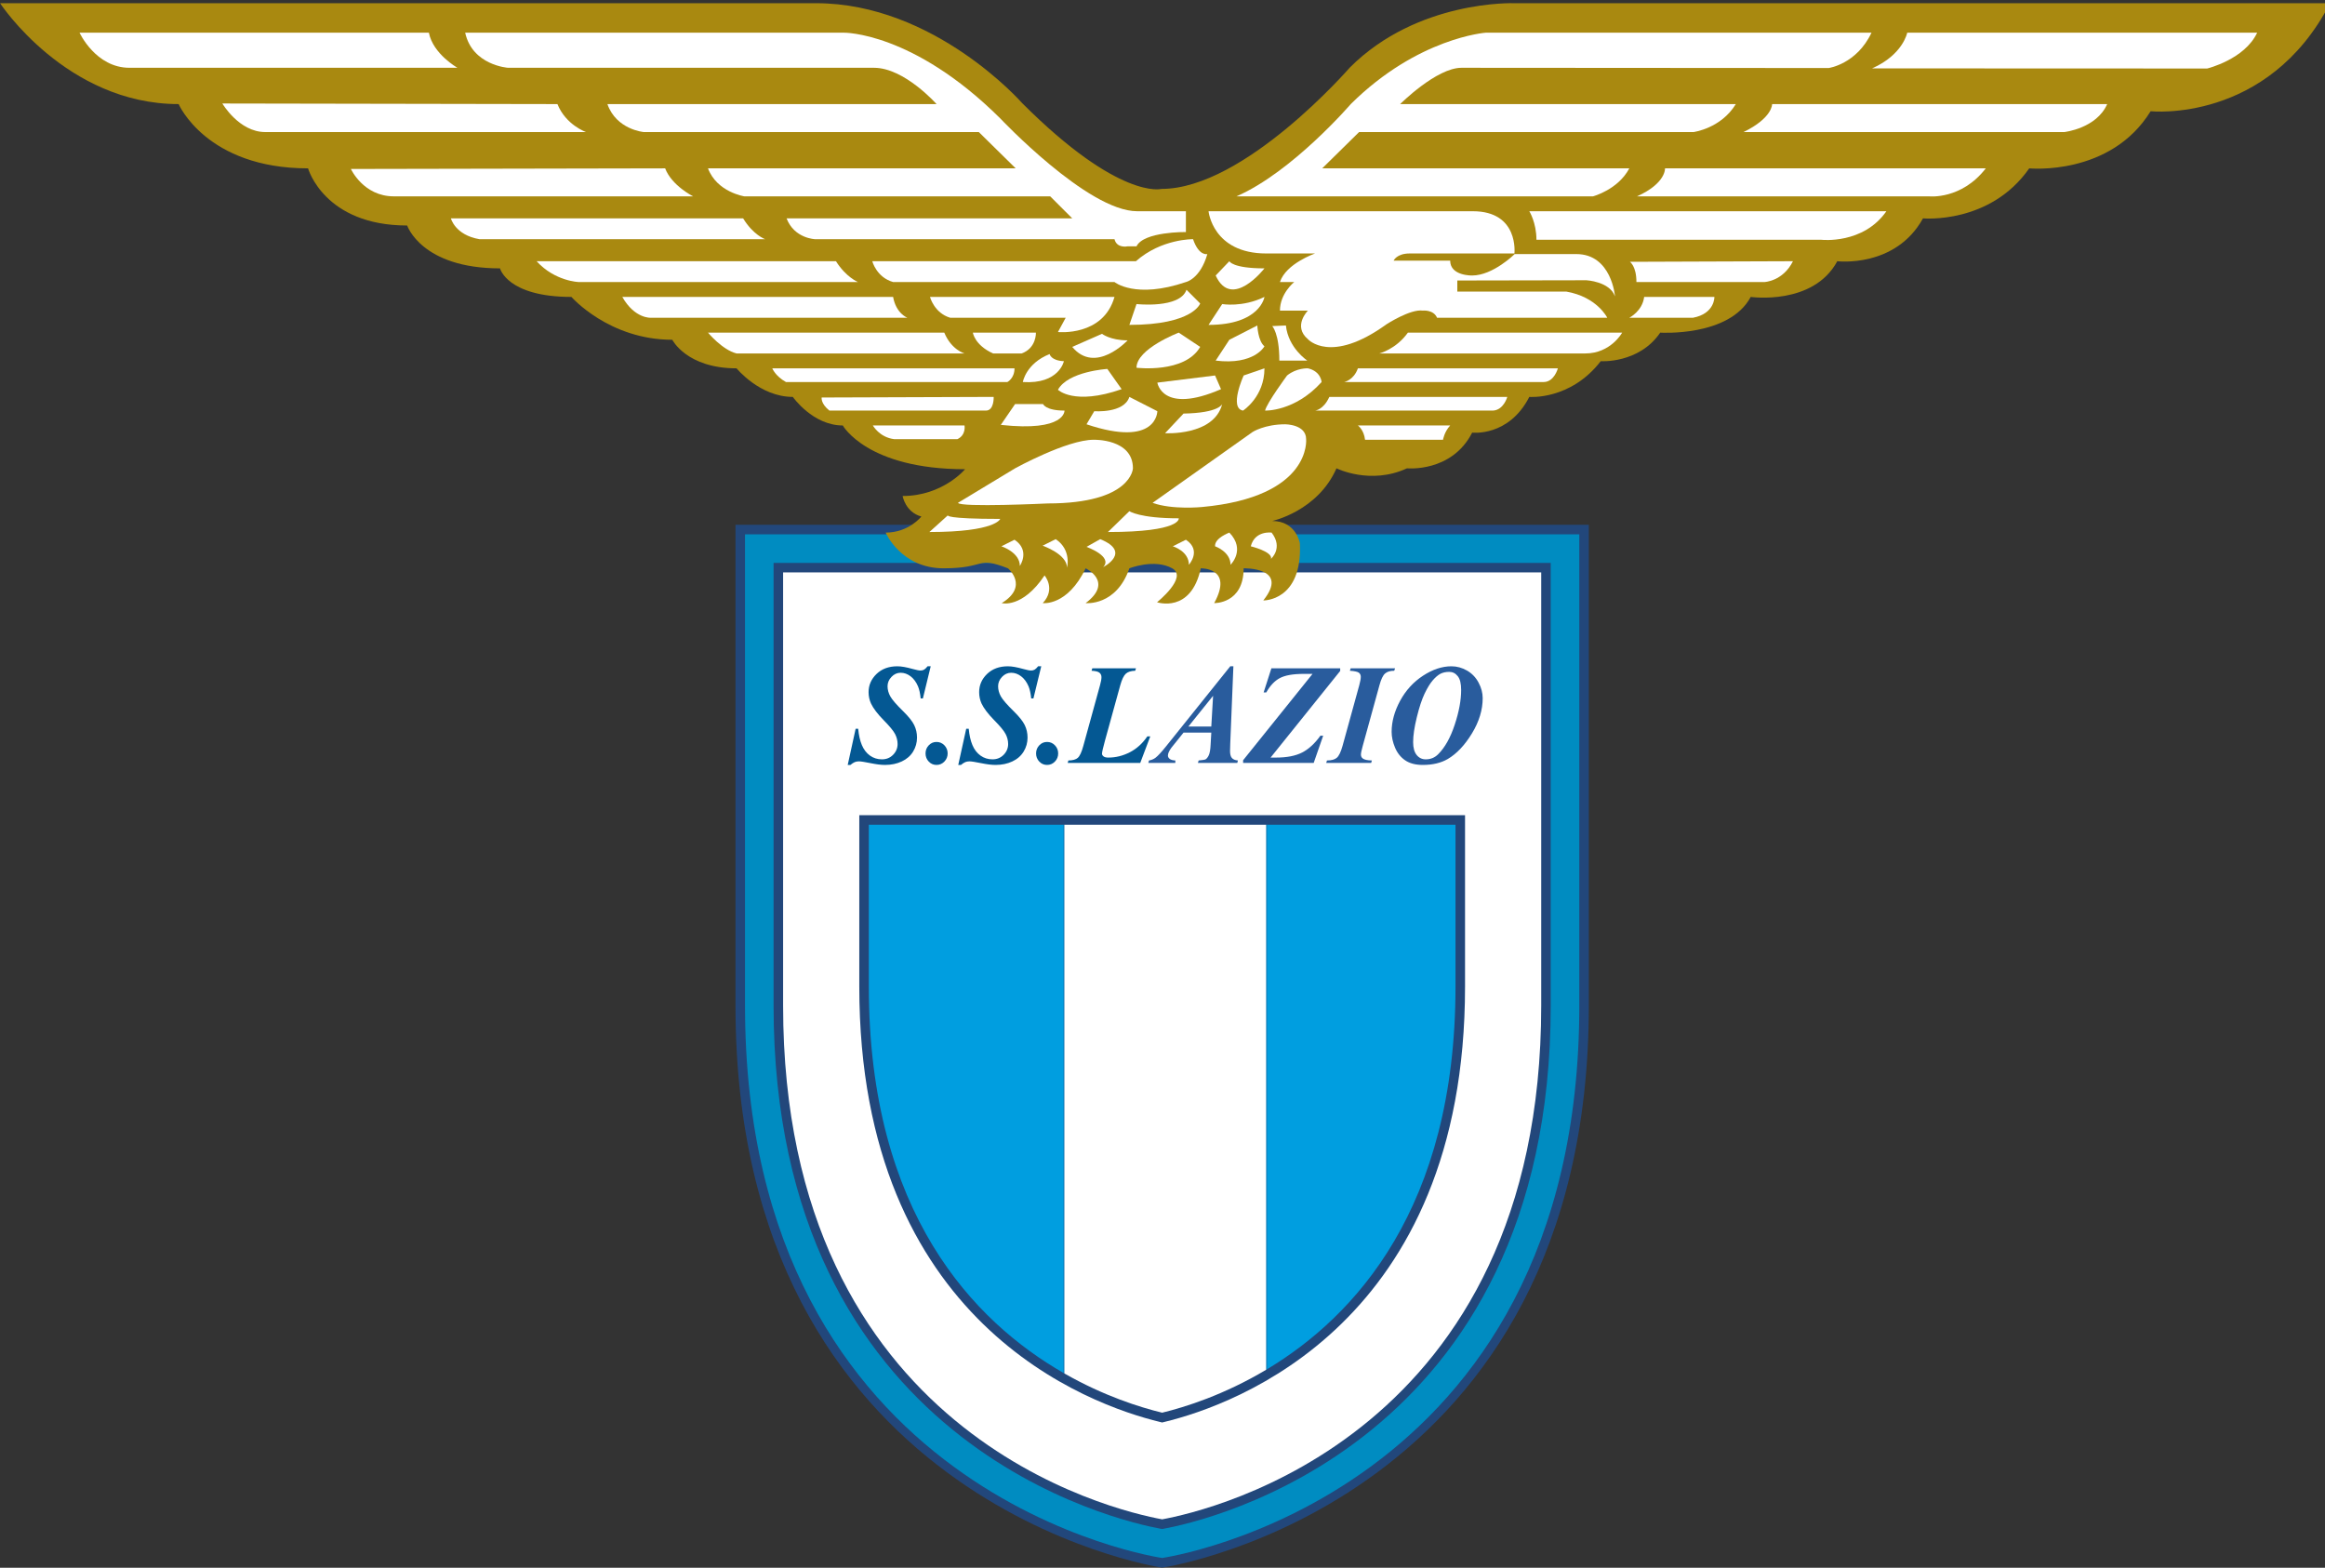 <?xml version="1.0" encoding="UTF-8"?>
<svg xmlns="http://www.w3.org/2000/svg" xmlns:xlink="http://www.w3.org/1999/xlink" width="568.9pt" height="383.6pt" viewBox="0 0 568.9 383.6" version="1.1">
<rect x="0" y="0" width="568.9" height="383.6" fill="#333333" stroke="none"/>
<defs>
<clipPath id="clip1">
  <path d="M 179 128 L 389 128 L 389 383.602 L 179 383.602 Z M 179 128 "/>
</clipPath>
<clipPath id="clip2">
  <path d="M 0 0 L 568.898 0 L 568.898 148 L 0 148 Z M 0 0 "/>
</clipPath>
</defs>
<g id="surface1">
<g clip-path="url(#clip1)" clip-rule="nonzero">
<path style=" stroke:none;fill-rule:evenodd;fill:rgb(13.33%,27.831%,48.242%);fill-opacity:1;" d="M 179.965 128.406 L 179.965 246.07 C 179.965 367.266 282.996 383.367 284.035 383.516 L 284.367 383.562 L 284.695 383.516 C 285.734 383.367 388.766 367.266 388.766 246.07 L 388.766 128.406 Z M 179.965 128.406 "/>
</g>
<path style=" stroke:none;fill-rule:evenodd;fill:rgb(0%,54.881%,75.781%);fill-opacity:1;" d="M 284.367 381.211 C 284.367 381.211 182.297 366.648 182.297 246.07 L 182.297 130.734 L 386.438 130.734 L 386.438 246.07 C 386.438 366.648 284.367 381.211 284.367 381.211 Z M 284.367 381.211 "/>
<path style=" stroke:none;fill-rule:evenodd;fill:rgb(13.33%,27.831%,48.242%);fill-opacity:1;" d="M 189.285 137.727 L 189.285 246.07 C 189.285 353.66 274.258 372.281 283.945 374.051 L 284.367 374.129 L 284.785 374.051 C 294.473 372.281 379.445 353.66 379.445 246.07 L 379.445 137.727 Z M 189.285 137.727 "/>
<path style=" stroke:none;fill-rule:evenodd;fill:rgb(100%,100%,100%);fill-opacity:1;" d="M 377.117 140.055 C 377.117 155.805 377.117 246.07 377.117 246.07 C 377.117 350.988 296.129 369.609 284.367 371.758 C 272.605 369.609 191.617 350.988 191.617 246.07 C 191.617 246.07 191.617 155.805 191.617 140.055 C 207.781 140.055 360.953 140.055 377.117 140.055 Z M 377.117 140.055 "/>
<path style=" stroke:none;fill-rule:evenodd;fill:rgb(13.33%,27.831%,48.242%);fill-opacity:1;" d="M 210.258 199.469 L 210.258 241.41 C 210.258 323.738 266.559 343.75 283.816 347.926 L 284.367 348.062 L 284.914 347.926 C 302.172 343.75 358.477 323.734 358.477 241.41 L 358.477 199.469 Z M 210.258 199.469 "/>
<path style=" stroke:none;fill-rule:evenodd;fill:rgb(0%,61.914%,87.889%);fill-opacity:1;" d="M 309.805 201.801 L 309.805 335.164 C 309.891 335.113 309.984 335.059 310.07 335.008 L 310.07 201.801 C 309.977 201.801 309.895 201.801 309.805 201.801 Z M 309.805 201.801 "/>
<path style=" stroke:none;fill-rule:evenodd;fill:rgb(0%,61.914%,87.889%);fill-opacity:1;" d="M 260.18 201.801 L 260.18 335.914 C 260.266 335.965 260.352 336.012 260.441 336.062 L 260.441 201.801 C 260.352 201.801 260.266 201.801 260.18 201.801 Z M 260.18 201.801 "/>
<path style=" stroke:none;fill-rule:evenodd;fill:rgb(0%,61.914%,87.889%);fill-opacity:1;" d="M 212.59 201.801 C 212.59 220.754 212.59 241.41 212.59 241.41 C 212.59 296.871 238.43 323.402 260.18 335.914 L 260.18 201.801 C 242.059 201.801 225.219 201.801 212.59 201.801 Z M 212.59 201.801 "/>
<path style=" stroke:none;fill-rule:evenodd;fill:rgb(100%,100%,100%);fill-opacity:1;" d="M 260.441 201.801 L 260.441 336.062 C 270.152 341.609 279.023 344.371 284.367 345.664 C 289.984 344.301 299.508 341.309 309.805 335.164 L 309.805 201.801 C 293.727 201.801 276.59 201.801 260.441 201.801 Z M 260.441 201.801 "/>
<path style=" stroke:none;fill-rule:evenodd;fill:rgb(0%,61.914%,87.889%);fill-opacity:1;" d="M 356.145 241.41 C 356.145 241.41 356.145 220.754 356.145 201.801 C 343.867 201.801 327.609 201.801 310.07 201.801 L 310.07 335.008 C 331.48 322.145 356.145 295.586 356.145 241.41 Z M 356.145 241.41 "/>
<path style=" stroke:none;fill-rule:evenodd;fill:rgb(1.567%,34.521%,57.617%);fill-opacity:1;" d="M 227.734 163.031 L 225.82 170.895 L 225.277 170.895 C 225.152 169.668 224.938 168.688 224.629 167.949 C 224.176 166.883 223.57 166.062 222.812 165.48 C 222.055 164.902 221.238 164.613 220.367 164.613 C 219.516 164.613 218.773 164.953 218.133 165.625 C 217.492 166.301 217.172 167.062 217.172 167.91 C 217.172 168.75 217.395 169.578 217.844 170.387 C 218.289 171.195 219.348 172.418 221.008 174.047 C 222.34 175.352 223.234 176.473 223.691 177.414 C 224.152 178.355 224.383 179.375 224.383 180.473 C 224.383 181.707 224.066 182.848 223.434 183.891 C 222.801 184.93 221.879 185.738 220.664 186.309 C 219.449 186.883 218.086 187.168 216.555 187.168 C 215.609 187.168 214.426 187.023 213.004 186.73 C 211.578 186.441 210.633 186.293 210.164 186.293 C 209.789 186.293 209.453 186.355 209.156 186.473 C 208.859 186.594 208.504 186.824 208.086 187.168 L 207.426 187.168 L 209.367 178.32 L 209.992 178.32 C 210.129 179.883 210.43 181.215 210.891 182.312 C 211.355 183.41 212.016 184.266 212.871 184.883 C 213.73 185.496 214.711 185.801 215.805 185.801 C 216.891 185.801 217.801 185.43 218.531 184.684 C 219.266 183.938 219.629 183.059 219.629 182.059 C 219.629 181.203 219.422 180.387 219.012 179.598 C 218.598 178.809 217.656 177.668 216.184 176.176 C 214.715 174.68 213.695 173.336 213.133 172.156 C 212.73 171.277 212.531 170.348 212.531 169.359 C 212.531 167.641 213.18 166.16 214.477 164.906 C 215.773 163.656 217.477 163.031 219.578 163.031 C 220.523 163.031 221.77 163.25 223.316 163.684 C 224.227 163.941 224.871 164.066 225.246 164.066 C 225.562 164.066 225.848 164 226.098 163.859 C 226.348 163.719 226.641 163.441 226.969 163.031 Z M 227.734 163.031 "/>
<path style=" stroke:none;fill-rule:evenodd;fill:rgb(1.567%,34.521%,57.617%);fill-opacity:1;" d="M 229.152 181.543 C 229.91 181.543 230.555 181.816 231.086 182.367 C 231.609 182.914 231.879 183.578 231.879 184.355 C 231.879 185.133 231.605 185.797 231.074 186.348 C 230.539 186.895 229.898 187.168 229.152 187.168 C 228.406 187.168 227.773 186.895 227.254 186.348 C 226.73 185.797 226.469 185.133 226.469 184.355 C 226.469 183.578 226.73 182.914 227.254 182.367 C 227.773 181.816 228.406 181.543 229.152 181.543 Z M 229.152 181.543 "/>
<path style=" stroke:none;fill-rule:evenodd;fill:rgb(1.567%,34.521%,57.617%);fill-opacity:1;" d="M 254.781 163.031 L 252.867 170.895 L 252.324 170.895 C 252.199 169.668 251.984 168.688 251.68 167.949 C 251.227 166.883 250.617 166.062 249.859 165.48 C 249.102 164.902 248.285 164.613 247.414 164.613 C 246.566 164.613 245.82 164.953 245.18 165.625 C 244.547 166.301 244.223 167.062 244.223 167.91 C 244.223 168.75 244.445 169.578 244.891 170.387 C 245.34 171.195 246.395 172.418 248.059 174.047 C 249.387 175.352 250.281 176.473 250.742 177.414 C 251.199 178.355 251.43 179.375 251.43 180.473 C 251.43 181.707 251.113 182.848 250.48 183.891 C 249.848 184.93 248.926 185.738 247.715 186.309 C 246.504 186.883 245.129 187.168 243.605 187.168 C 242.656 187.168 241.473 187.023 240.051 186.73 C 238.629 186.441 237.68 186.293 237.215 186.293 C 236.84 186.293 236.504 186.355 236.203 186.473 C 235.91 186.594 235.551 186.824 235.129 187.168 L 234.473 187.168 L 236.422 178.32 L 237.039 178.32 C 237.176 179.883 237.477 181.215 237.941 182.312 C 238.402 183.41 239.062 184.266 239.922 184.883 C 240.777 185.496 241.758 185.801 242.855 185.801 C 243.941 185.801 244.848 185.43 245.586 184.684 C 246.312 183.938 246.68 183.059 246.68 182.059 C 246.68 181.203 246.473 180.387 246.059 179.598 C 245.648 178.809 244.711 177.668 243.23 176.176 C 241.762 174.68 240.742 173.336 240.18 172.156 C 239.781 171.277 239.586 170.348 239.586 169.359 C 239.586 167.641 240.23 166.16 241.523 164.906 C 242.824 163.656 244.523 163.031 246.629 163.031 C 247.57 163.031 248.816 163.25 250.367 163.684 C 251.273 163.941 251.922 164.066 252.297 164.066 C 252.609 164.066 252.895 164 253.148 163.859 C 253.395 163.719 253.688 163.441 254.016 163.031 Z M 254.781 163.031 "/>
<path style=" stroke:none;fill-rule:evenodd;fill:rgb(1.567%,34.521%,57.617%);fill-opacity:1;" d="M 256.203 181.543 C 256.965 181.543 257.602 181.816 258.129 182.367 C 258.656 182.914 258.922 183.578 258.922 184.355 C 258.922 185.133 258.656 185.797 258.121 186.348 C 257.59 186.895 256.949 187.168 256.203 187.168 C 255.461 187.168 254.82 186.895 254.301 186.348 C 253.777 185.797 253.516 185.133 253.516 184.355 C 253.516 183.578 253.777 182.914 254.301 182.367 C 254.82 181.816 255.461 181.543 256.203 181.543 Z M 256.203 181.543 "/>
<path style=" stroke:none;fill-rule:evenodd;fill:rgb(1.567%,34.521%,57.617%);fill-opacity:1;" d="M 279.004 186.676 L 261.254 186.676 L 261.422 186.074 C 262.465 186.074 263.234 185.859 263.723 185.43 C 264.215 185 264.66 184.035 265.07 182.527 L 269.172 167.629 C 269.398 166.809 269.516 166.164 269.516 165.695 C 269.516 165.238 269.352 164.875 269.027 164.602 C 268.703 164.328 268.059 164.172 267.09 164.121 L 267.277 163.523 L 277.961 163.523 L 277.77 164.121 C 276.742 164.148 275.977 164.387 275.473 164.848 C 274.965 165.309 274.512 166.25 274.117 167.664 L 270.363 181.27 C 269.887 183 269.648 184.051 269.648 184.426 C 269.648 184.656 269.77 184.867 270.012 185.066 C 270.258 185.27 270.652 185.367 271.199 185.367 C 273.023 185.367 274.773 184.93 276.465 184.062 C 278.145 183.195 279.574 181.898 280.746 180.176 L 281.461 180.176 Z M 279.004 186.676 "/>
<path style=" stroke:none;fill-rule:evenodd;fill:rgb(16.089%,36.084%,61.522%);fill-opacity:1;" d="M 290.781 177.773 L 296.828 170.254 L 296.391 177.773 Z M 296.227 182.145 C 296.172 183.414 296.012 184.309 295.766 184.82 C 295.516 185.336 295.238 185.672 294.934 185.832 C 294.781 185.906 294.242 185.98 293.297 186.074 L 293.113 186.676 L 302.754 186.676 L 302.902 186.074 C 302.215 186.02 301.723 185.812 301.422 185.457 C 301.121 185.105 300.977 184.539 300.977 183.762 C 300.977 183.555 300.996 182.961 301.027 181.969 L 301.797 163.031 L 301.031 163.031 L 285.336 182.598 C 284.191 184.023 283.324 184.969 282.719 185.426 C 282.266 185.754 281.742 185.973 281.148 186.074 L 280.98 186.676 L 287.59 186.676 L 287.59 186.074 C 286.938 186.043 286.473 185.91 286.195 185.672 C 285.914 185.441 285.777 185.188 285.777 184.906 C 285.777 184.645 285.836 184.387 285.945 184.121 C 286.086 183.781 286.305 183.395 286.613 182.973 L 288.172 181.035 L 289.602 179.25 L 296.391 179.25 Z M 296.227 182.145 "/>
<path style=" stroke:none;fill-rule:evenodd;fill:rgb(16.089%,36.084%,61.522%);fill-opacity:1;" d="M 327.93 164.172 L 310.898 185.367 L 312.23 185.367 C 314.879 185.367 317.008 184.953 318.621 184.125 C 320.23 183.297 321.719 181.926 323.09 180.016 L 323.766 180.016 L 321.445 186.676 L 304.176 186.676 L 304.176 186.02 L 321.164 164.887 L 319.078 164.887 C 316.422 164.887 314.441 165.23 313.16 165.918 C 311.871 166.605 310.77 167.773 309.848 169.418 L 309.199 169.418 L 311.094 163.523 L 327.93 163.523 Z M 327.93 164.172 "/>
<path style=" stroke:none;fill-rule:evenodd;fill:rgb(16.089%,36.084%,61.522%);fill-opacity:1;" d="M 330.305 164.121 L 330.492 163.523 L 341.355 163.523 L 341.152 164.121 C 340.164 164.121 339.406 164.352 338.895 164.812 C 338.379 165.27 337.922 166.23 337.531 167.688 L 333.445 182.512 C 333.152 183.566 333.004 184.273 333.004 184.629 C 333.004 185.043 333.156 185.363 333.465 185.594 C 333.848 185.891 334.59 186.055 335.68 186.074 L 335.508 186.676 L 324.508 186.676 L 324.695 186.074 C 325.789 186.074 326.594 185.855 327.102 185.414 C 327.617 184.973 328.086 184.004 328.504 182.512 L 332.59 167.688 C 332.84 166.77 332.969 166.074 332.969 165.605 C 332.969 165.18 332.812 164.848 332.504 164.605 C 332.199 164.367 331.469 164.203 330.305 164.121 Z M 330.305 164.121 "/>
<path style=" stroke:none;fill-rule:evenodd;fill:rgb(16.089%,36.084%,61.522%);fill-opacity:1;" d="M 356.691 165.445 C 357.254 166.141 357.527 167.266 357.527 168.82 C 357.527 171.305 357.008 174.141 355.953 177.324 C 354.902 180.504 353.551 182.914 351.891 184.559 C 351.059 185.391 350.047 185.801 348.859 185.801 C 347.961 185.801 347.219 185.449 346.645 184.738 C 346.07 184.031 345.777 182.984 345.777 181.602 C 345.777 179.977 346.074 177.953 346.672 175.523 C 347.262 173.098 347.895 171.18 348.562 169.762 C 349.238 168.352 349.898 167.266 350.547 166.504 C 351.195 165.746 351.824 165.203 352.422 164.879 C 353.027 164.559 353.762 164.395 354.617 164.395 C 355.441 164.395 356.133 164.742 356.691 165.445 Z M 354.242 185.723 C 356.438 184.43 358.406 182.344 360.164 179.461 C 361.922 176.574 362.797 173.699 362.797 170.832 C 362.797 169.555 362.465 168.285 361.789 167.027 C 361.121 165.766 360.184 164.789 358.973 164.082 C 357.762 163.383 356.488 163.031 355.148 163.031 C 352.863 163.031 350.547 163.797 348.195 165.336 C 345.848 166.871 343.977 168.918 342.594 171.469 C 341.211 174.027 340.516 176.562 340.516 179.078 C 340.516 180.324 340.797 181.605 341.344 182.918 C 341.895 184.234 342.715 185.27 343.816 186.031 C 344.922 186.789 346.363 187.168 348.145 187.168 C 350.555 187.168 352.59 186.684 354.242 185.723 Z M 354.242 185.723 "/>
<g clip-path="url(#clip2)" clip-rule="nonzero">
<path style=" stroke:none;fill-rule:evenodd;fill:rgb(66.209%,53.709%,6.273%);fill-opacity:1;" d="M 0.02 0.785 C 0.02 0.785 16.184 25.469 43.711 25.469 C 43.711 25.469 50.477 41.195 75.379 41.195 C 75.379 41.195 79.312 55.176 99.629 55.176 C 99.629 55.176 103.121 65.664 122.344 65.664 C 122.344 65.664 124.09 72.652 139.82 72.652 C 139.82 72.652 148.992 83.137 164.504 83.137 C 164.504 83.137 167.996 90.125 180.23 90.125 C 180.23 90.125 185.91 97.117 193.992 97.117 C 193.992 97.117 198.871 104.105 206.223 104.105 C 206.223 104.105 212.121 114.809 236.148 114.809 C 236.148 114.809 230.688 121.363 220.859 121.363 C 220.859 121.363 221.516 125.297 225.445 126.387 C 225.445 126.387 222.387 130.32 216.715 130.32 C 216.715 130.32 220.422 139.059 230.906 139.059 C 241.391 139.059 238.77 136 246.637 139.059 C 246.637 139.059 251.879 143.426 245.105 147.574 C 245.105 147.574 250.129 148.961 255.59 140.805 C 255.59 140.805 258.43 144.082 255.152 147.574 C 255.152 147.574 261.199 148.375 265.641 139.059 C 265.641 139.059 272.629 142.332 265.641 147.574 C 265.641 147.574 273.141 148.375 276.344 139.059 C 276.344 139.059 282.465 136.633 286.828 139.059 C 290.758 141.242 283.113 147.359 283.113 147.359 C 283.113 147.359 291.414 150.199 293.816 139.059 C 293.816 139.059 301.902 138.84 297.094 147.574 C 297.094 147.574 304.305 147.793 304.305 139.059 C 304.305 139.059 315.66 138.766 309.109 146.922 C 309.109 146.922 318.719 147.141 318.066 132.941 C 318.066 132.941 317.191 127.48 311.297 127.48 C 311.297 127.48 322.434 125.078 327.02 114.59 C 327.02 114.59 335.32 118.742 344.277 114.59 C 344.277 114.59 355.199 115.684 360.223 105.855 C 360.223 105.855 369.18 106.945 374.203 97.117 C 374.203 97.117 384.254 97.992 391.68 88.379 C 391.68 88.379 401.004 89.035 406.242 81.391 C 406.242 81.391 423.133 82.48 428.379 72.652 C 428.379 72.652 443.672 74.836 449.562 63.914 C 449.562 63.914 463.762 65.664 470.535 53.43 C 470.535 53.43 486.922 54.957 496.527 41.195 C 496.527 41.195 516.406 43.164 526.234 27.215 C 526.234 27.215 554.852 30.273 570.141 0.785 L 370.488 0.785 C 370.488 0.785 346.898 -0.09 330.297 16.516 C 330.297 16.516 304.523 46.223 284.211 46.223 C 284.211 46.223 273.941 49.059 250.129 25.25 C 250.129 25.25 228.723 0.785 199.672 0.785 Z M 0.02 0.785 "/>
</g>
<path style=" stroke:none;fill-rule:evenodd;fill:rgb(100%,100%,100%);fill-opacity:1;" d="M 245.031 133.668 C 245.031 133.668 249.547 135.125 249.547 138.473 C 249.547 138.473 252.172 134.688 248.238 132.066 Z M 245.031 133.668 "/>
<path style=" stroke:none;fill-rule:evenodd;fill:rgb(100%,100%,100%);fill-opacity:1;" d="M 255.117 133.523 C 255.117 133.523 261.09 135.562 261.09 138.91 C 261.09 138.91 262.254 134.543 258.32 131.922 Z M 255.117 133.523 "/>
<path style=" stroke:none;fill-rule:evenodd;fill:rgb(100%,100%,100%);fill-opacity:1;" d="M 286.973 133.668 C 286.973 133.668 290.906 134.832 290.906 138.184 C 290.906 138.184 294.109 134.688 290.176 132.066 Z M 286.973 133.668 "/>
<path style=" stroke:none;fill-rule:evenodd;fill:rgb(100%,100%,100%);fill-opacity:1;" d="M 265.859 133.812 C 265.859 133.812 272.41 136.145 269.934 138.766 C 269.934 138.766 277.07 135.125 269.211 131.922 Z M 265.859 133.812 "/>
<path style=" stroke:none;fill-rule:evenodd;fill:rgb(100%,100%,100%);fill-opacity:1;" d="M 297.312 133.668 C 297.312 133.668 301.098 134.98 301.098 138.184 C 301.098 138.184 304.887 134.543 300.809 130.32 C 300.809 130.32 297.172 131.629 297.312 133.668 Z M 297.312 133.668 "/>
<path style=" stroke:none;fill-rule:evenodd;fill:rgb(100%,100%,100%);fill-opacity:1;" d="M 306.051 133.668 C 306.051 133.668 311.438 134.98 311.004 136.727 C 311.004 136.727 314.059 134.105 311.148 130.32 C 311.148 130.32 307.07 129.738 306.051 133.668 Z M 306.051 133.668 "/>
<path style=" stroke:none;fill-rule:evenodd;fill:rgb(100%,100%,100%);fill-opacity:1;" d="M 271.102 130.176 L 276.344 125.078 C 276.344 125.078 278.816 126.824 288.43 126.824 C 288.43 126.824 289.156 130.176 271.102 130.176 Z M 271.102 130.176 "/>
<path style=" stroke:none;fill-rule:evenodd;fill:rgb(100%,100%,100%);fill-opacity:1;" d="M 227.414 130.176 L 231.926 126.098 C 231.926 126.098 231.199 126.969 244.742 126.969 C 244.742 126.969 243.723 130.176 227.414 130.176 Z M 227.414 130.176 "/>
<path style=" stroke:none;fill-rule:evenodd;fill:rgb(100%,100%,100%);fill-opacity:1;" d="M 234.402 123.039 L 248.383 114.59 C 248.383 114.59 261.051 107.602 267.605 107.602 C 267.605 107.602 277.215 107.309 277.215 114.59 C 277.215 114.59 276.926 123.184 256.391 123.184 C 256.391 123.184 234.984 124.203 234.402 123.039 Z M 234.402 123.039 "/>
<path style=" stroke:none;fill-rule:evenodd;fill:rgb(100%,100%,100%);fill-opacity:1;" d="M 282.023 123.039 L 306.488 105.707 C 306.488 105.707 309.398 103.816 314.496 103.816 C 314.496 103.816 319.594 103.816 319.594 107.457 C 319.594 107.457 321.051 121.582 294.109 124.059 C 294.109 124.059 286.828 124.785 282.023 123.039 Z M 282.023 123.039 "/>
<path style=" stroke:none;fill-rule:evenodd;fill:rgb(100%,100%,100%);fill-opacity:1;" d="M 285.078 106 C 285.078 106 297.023 106.727 299.062 98.863 C 299.062 98.863 298.336 101.047 289.594 101.195 Z M 285.078 106 "/>
<path style=" stroke:none;fill-rule:evenodd;fill:rgb(100%,100%,100%);fill-opacity:1;" d="M 265.859 103.816 L 267.754 100.613 C 267.754 100.613 275.031 101.195 276.344 97.117 L 283.188 100.613 C 283.188 100.613 283.188 109.641 265.859 103.816 Z M 265.859 103.816 "/>
<path style=" stroke:none;fill-rule:evenodd;fill:rgb(100%,100%,100%);fill-opacity:1;" d="M 244.887 103.961 L 248.383 98.863 L 255.227 98.863 C 255.227 98.863 255.809 100.465 260.469 100.465 C 260.469 100.465 260.762 105.707 244.887 103.961 Z M 244.887 103.961 "/>
<path style=" stroke:none;fill-rule:evenodd;fill:rgb(100%,100%,100%);fill-opacity:1;" d="M 304.156 100.465 C 304.156 100.465 309.398 97.117 309.398 90.125 C 309.398 90.125 309.398 90.125 304.305 91.875 C 304.305 91.875 300.664 99.883 304.156 100.465 Z M 304.156 100.465 "/>
<path style=" stroke:none;fill-rule:evenodd;fill:rgb(100%,100%,100%);fill-opacity:1;" d="M 283.188 93.621 C 283.188 93.621 284.352 101.484 298.77 95.223 L 297.312 91.875 Z M 283.188 93.621 "/>
<path style=" stroke:none;fill-rule:evenodd;fill:rgb(100%,100%,100%);fill-opacity:1;" d="M 256.828 86.633 C 256.828 86.633 257.121 88.234 260.324 88.379 C 260.324 88.379 259.16 94.059 250.277 93.477 C 250.277 93.477 251.004 88.961 256.828 86.633 Z M 256.828 86.633 "/>
<path style=" stroke:none;fill-rule:evenodd;fill:rgb(100%,100%,100%);fill-opacity:1;" d="M 258.867 95.371 C 258.867 95.371 262.801 99.301 274.449 95.223 L 270.953 90.273 C 270.953 90.273 261.344 90.855 258.867 95.371 Z M 258.867 95.371 "/>
<path style=" stroke:none;fill-rule:evenodd;fill:rgb(100%,100%,100%);fill-opacity:1;" d="M 269.645 81.68 C 269.645 81.68 271.684 83.281 275.906 83.281 C 275.906 83.281 268.047 91.73 262.363 84.883 Z M 269.645 81.68 "/>
<path style=" stroke:none;fill-rule:evenodd;fill:rgb(100%,100%,100%);fill-opacity:1;" d="M 278.09 89.98 C 278.09 89.98 289.887 91.438 293.672 84.883 L 288.43 81.391 C 288.43 81.391 278.09 85.32 278.09 89.98 Z M 278.09 89.98 "/>
<path style=" stroke:none;fill-rule:evenodd;fill:rgb(100%,100%,100%);fill-opacity:1;" d="M 309.547 100.465 C 309.547 100.465 316.828 100.758 323.379 93.477 C 323.379 93.477 323.234 90.855 320.031 90.125 C 320.031 90.125 317.266 89.98 314.934 91.875 C 314.934 91.875 309.984 98.574 309.547 100.465 Z M 309.547 100.465 "/>
<path style=" stroke:none;fill-rule:evenodd;fill:rgb(100%,100%,100%);fill-opacity:1;" d="M 311.297 79.789 C 311.297 79.789 313.039 81.535 313.039 88.234 L 319.887 88.234 C 319.887 88.234 315.227 85.176 314.645 79.641 Z M 311.297 79.789 "/>
<path style=" stroke:none;fill-rule:evenodd;fill:rgb(100%,100%,100%);fill-opacity:1;" d="M 307.652 79.641 C 307.652 79.641 307.797 83.43 309.398 84.738 C 309.398 84.738 306.926 89.398 297.461 88.234 L 300.809 83.137 Z M 307.652 79.641 "/>
<path style=" stroke:none;fill-rule:evenodd;fill:rgb(100%,100%,100%);fill-opacity:1;" d="M 295.715 79.496 L 299.062 74.398 C 299.062 74.398 304.012 75.273 309.398 72.652 C 309.398 72.652 308.379 79.496 295.715 79.496 Z M 295.715 79.496 "/>
<path style=" stroke:none;fill-rule:evenodd;fill:rgb(100%,100%,100%);fill-opacity:1;" d="M 297.461 67.41 L 300.809 63.914 C 300.809 63.914 301.535 65.664 309.398 65.664 C 309.398 65.664 301.391 76 297.461 67.41 Z M 297.461 67.41 "/>
<path style=" stroke:none;fill-rule:evenodd;fill:rgb(100%,100%,100%);fill-opacity:1;" d="M 290.32 70.902 L 293.672 74.254 C 293.672 74.254 291.926 79.496 276.344 79.496 L 278.09 74.398 C 278.09 74.398 288.719 75.566 290.32 70.902 Z M 290.32 70.902 "/>
<path style=" stroke:none;fill-rule:evenodd;fill:rgb(100%,100%,100%);fill-opacity:1;" d="M 213.434 63.914 C 213.434 63.914 214.453 67.848 218.531 69.012 L 272.703 69.012 C 272.703 69.012 277.797 73.234 290.176 69.012 C 290.176 69.012 293.672 68.281 295.422 62.168 C 295.422 62.168 293.379 62.75 291.926 58.527 C 291.926 58.527 284.211 58.379 277.945 63.914 Z M 213.434 63.914 "/>
<path style=" stroke:none;fill-rule:evenodd;fill:rgb(100%,100%,100%);fill-opacity:1;" d="M 204.551 63.914 C 207.023 67.848 209.938 69.012 209.938 69.012 L 141.641 69.012 C 141.641 69.012 135.812 68.867 131.301 63.914 Z M 204.551 63.914 "/>
<path style=" stroke:none;fill-rule:evenodd;fill:rgb(100%,100%,100%);fill-opacity:1;" d="M 218.531 72.652 C 219.258 76.73 222.023 77.75 222.023 77.75 L 159.262 77.75 C 159.262 77.75 155.328 78.039 152.27 72.652 Z M 218.531 72.652 "/>
<path style=" stroke:none;fill-rule:evenodd;fill:rgb(100%,100%,100%);fill-opacity:1;" d="M 227.559 72.652 C 227.559 72.652 228.578 76.582 232.508 77.75 L 260.762 77.75 L 258.867 81.242 C 258.867 81.242 269.934 82.41 272.703 72.652 Z M 227.559 72.652 "/>
<path style=" stroke:none;fill-rule:evenodd;fill:rgb(100%,100%,100%);fill-opacity:1;" d="M 173.238 81.391 C 173.238 81.391 176.734 85.613 180.23 86.484 L 236.004 86.484 C 236.004 86.484 232.801 85.613 231.055 81.391 Z M 173.238 81.391 "/>
<path style=" stroke:none;fill-rule:evenodd;fill:rgb(100%,100%,100%);fill-opacity:1;" d="M 238.047 81.391 C 238.047 81.391 238.48 84.449 242.996 86.484 L 249.984 86.484 C 253.629 85.176 253.48 81.391 253.48 81.391 Z M 238.047 81.391 "/>
<path style=" stroke:none;fill-rule:evenodd;fill:rgb(100%,100%,100%);fill-opacity:1;" d="M 188.969 90.125 C 188.969 90.125 189.695 92.02 192.316 93.477 L 246.488 93.477 C 246.488 93.477 248.238 92.602 248.238 90.125 Z M 188.969 90.125 "/>
<path style=" stroke:none;fill-rule:evenodd;fill:rgb(100%,100%,100%);fill-opacity:1;" d="M 201.055 97.262 C 201.055 97.262 200.762 98.719 202.949 100.465 L 241.246 100.465 C 243.285 100.465 243.141 97.117 243.141 97.117 Z M 201.055 97.262 "/>
<path style=" stroke:none;fill-rule:evenodd;fill:rgb(100%,100%,100%);fill-opacity:1;" d="M 213.578 104.105 C 213.578 104.105 215.18 107.02 218.82 107.457 L 234.258 107.457 C 236.441 106.438 236.004 104.105 236.004 104.105 Z M 213.578 104.105 "/>
<path style=" stroke:none;fill-rule:evenodd;fill:rgb(100%,100%,100%);fill-opacity:1;" d="M 302.555 48.043 L 389.785 48.043 C 389.785 48.043 395.902 46.438 398.672 41.195 L 323.527 41.195 L 332.555 32.312 L 414.395 32.312 C 414.395 32.312 421.094 31.441 424.734 25.469 L 342.602 25.469 C 342.602 25.469 351.484 16.586 357.602 16.586 L 447.453 16.645 C 447.453 16.645 454.297 15.711 457.938 7.996 L 363.574 7.996 C 363.574 7.996 346.973 9.16 330.516 25.469 C 330.516 25.469 316.246 42.07 302.555 48.043 Z M 302.555 48.043 "/>
<path style=" stroke:none;fill-rule:evenodd;fill:rgb(100%,100%,100%);fill-opacity:1;" d="M 466.676 7.996 C 466.676 7.996 465.656 13.383 458.086 16.73 L 540.07 16.762 C 540.07 16.762 549.246 14.547 552.301 7.996 Z M 466.676 7.996 "/>
<path style=" stroke:none;fill-rule:evenodd;fill:rgb(100%,100%,100%);fill-opacity:1;" d="M 433.617 25.469 C 433.617 25.469 433.766 28.82 426.629 32.312 L 505.121 32.312 C 505.121 32.312 512.984 31.441 515.605 25.469 Z M 433.617 25.469 "/>
<path style=" stroke:none;fill-rule:evenodd;fill:rgb(100%,100%,100%);fill-opacity:1;" d="M 407.406 41.195 C 407.406 41.195 407.695 44.836 400.562 48.043 L 472.062 48.043 C 472.062 48.043 479.926 48.914 485.898 41.195 Z M 407.406 41.195 "/>
<path style=" stroke:none;fill-rule:evenodd;fill:rgb(100%,100%,100%);fill-opacity:1;" d="M 374.203 51.684 C 374.203 51.684 375.949 54.449 375.949 58.672 L 445.711 58.672 C 445.711 58.672 455.898 59.836 461.578 51.684 Z M 374.203 51.684 "/>
<path style=" stroke:none;fill-rule:evenodd;fill:rgb(100%,100%,100%);fill-opacity:1;" d="M 110.328 53.43 C 110.328 53.43 111.348 57.508 117.32 58.527 L 187.219 58.527 C 187.219 58.527 184.309 57.508 181.836 53.43 Z M 110.328 53.43 "/>
<path style=" stroke:none;fill-rule:evenodd;fill:rgb(100%,100%,100%);fill-opacity:1;" d="M 85.863 41.344 C 85.863 41.344 88.922 48.043 96.352 48.043 L 169.598 48.043 C 169.598 48.043 164.355 45.422 162.754 41.195 Z M 85.863 41.344 "/>
<path style=" stroke:none;fill-rule:evenodd;fill:rgb(100%,100%,100%);fill-opacity:1;" d="M 54.41 25.324 C 54.41 25.324 58.488 32.312 64.895 32.312 L 143.387 32.312 C 143.387 32.312 138.438 30.566 136.398 25.469 Z M 54.41 25.324 "/>
<path style=" stroke:none;fill-rule:evenodd;fill:rgb(100%,100%,100%);fill-opacity:1;" d="M 19.465 7.996 C 19.465 7.996 23.391 16.586 31.691 16.586 L 111.934 16.586 C 111.934 16.586 105.965 13.238 104.941 7.996 Z M 19.465 7.996 "/>
<path style=" stroke:none;fill-rule:evenodd;fill:rgb(100%,100%,100%);fill-opacity:1;" d="M 290.176 51.684 L 290.176 56.777 C 290.176 56.777 279.84 56.633 278.09 60.273 L 275.906 60.273 C 275.906 60.273 273.285 60.855 272.703 58.527 L 199.453 58.527 C 199.453 58.527 194.355 58.379 192.465 53.43 L 262.363 53.43 L 256.973 48.043 L 182.129 48.043 C 182.129 48.043 175.426 47.023 173.238 41.195 L 248.527 41.195 L 239.504 32.312 L 157.512 32.312 C 157.512 32.312 150.812 31.73 148.629 25.469 L 229.16 25.469 C 229.16 25.469 221.297 16.586 213.871 16.586 L 124.309 16.586 C 124.309 16.586 115.574 16.004 113.824 7.996 L 206.441 7.996 C 206.441 7.996 223.34 7.703 244.742 28.965 C 244.742 28.965 266.148 51.684 278.234 51.684 Z M 290.176 51.684 "/>
<path style=" stroke:none;fill-rule:evenodd;fill:rgb(100%,100%,100%);fill-opacity:1;" d="M 398.812 64.059 C 398.812 64.059 400.414 65.078 400.414 69.012 L 431.727 69.012 C 431.727 69.012 436.238 68.867 438.715 63.914 Z M 398.812 64.059 "/>
<path style=" stroke:none;fill-rule:evenodd;fill:rgb(100%,100%,100%);fill-opacity:1;" d="M 398.672 77.75 C 398.672 77.75 401.871 76.148 402.309 72.652 L 419.492 72.652 C 419.492 72.652 419.637 76.73 414.254 77.75 Z M 398.672 77.75 "/>
<path style=" stroke:none;fill-rule:evenodd;fill:rgb(100%,100%,100%);fill-opacity:1;" d="M 337.504 86.484 C 337.504 86.484 341.586 85.465 344.496 81.391 L 396.922 81.391 C 396.922 81.391 394.152 86.484 387.891 86.484 Z M 337.504 86.484 "/>
<path style=" stroke:none;fill-rule:evenodd;fill:rgb(100%,100%,100%);fill-opacity:1;" d="M 328.914 93.477 C 328.914 93.477 331.242 93.039 332.262 90.125 L 381.191 90.125 C 381.191 90.125 380.32 93.477 377.699 93.477 Z M 328.914 93.477 "/>
<path style=" stroke:none;fill-rule:evenodd;fill:rgb(100%,100%,100%);fill-opacity:1;" d="M 321.777 100.465 C 321.777 100.465 323.816 100.32 325.273 97.117 L 368.816 97.117 C 368.816 97.117 367.941 100.32 365.32 100.465 Z M 321.777 100.465 "/>
<path style=" stroke:none;fill-rule:evenodd;fill:rgb(100%,100%,100%);fill-opacity:1;" d="M 332.262 104.105 C 332.262 104.105 333.719 105.125 334.012 107.602 L 353.09 107.602 C 353.09 107.602 353.379 105.707 354.84 104.105 Z M 332.262 104.105 "/>
<path style=" stroke:none;fill-rule:evenodd;fill:rgb(100%,100%,100%);fill-opacity:1;" d="M 370.562 62.02 C 370.562 62.02 371.727 51.684 360.367 51.684 L 295.715 51.684 C 295.715 51.684 296.73 62.02 309.84 62.02 L 321.777 62.02 C 321.777 62.02 314.645 64.496 313.188 69.012 L 316.68 69.012 C 316.68 69.012 313.188 71.777 313.188 76 L 320.031 76 C 320.031 76 316.246 79.789 320.031 82.992 C 320.031 82.992 325.566 89.254 339.254 79.352 C 339.254 79.352 345.078 75.566 348.137 76 C 348.137 76 350.758 75.711 351.633 77.75 L 393.281 77.75 C 393.281 77.75 390.805 72.652 383.23 71.34 L 356.586 71.34 L 356.586 68.633 L 388.184 68.574 C 388.184 68.574 393.863 68.867 395.172 72.508 C 395.172 72.508 394.355 62.168 385.711 62.168 L 370.621 62.168 C 370.621 62.168 365.32 67.41 360.223 67.41 C 360.223 67.41 354.84 67.555 354.84 63.77 L 341.004 63.77 C 341.004 63.77 341.73 62.02 344.934 62.02 Z M 370.562 62.02 "/>
</g>
</svg>

